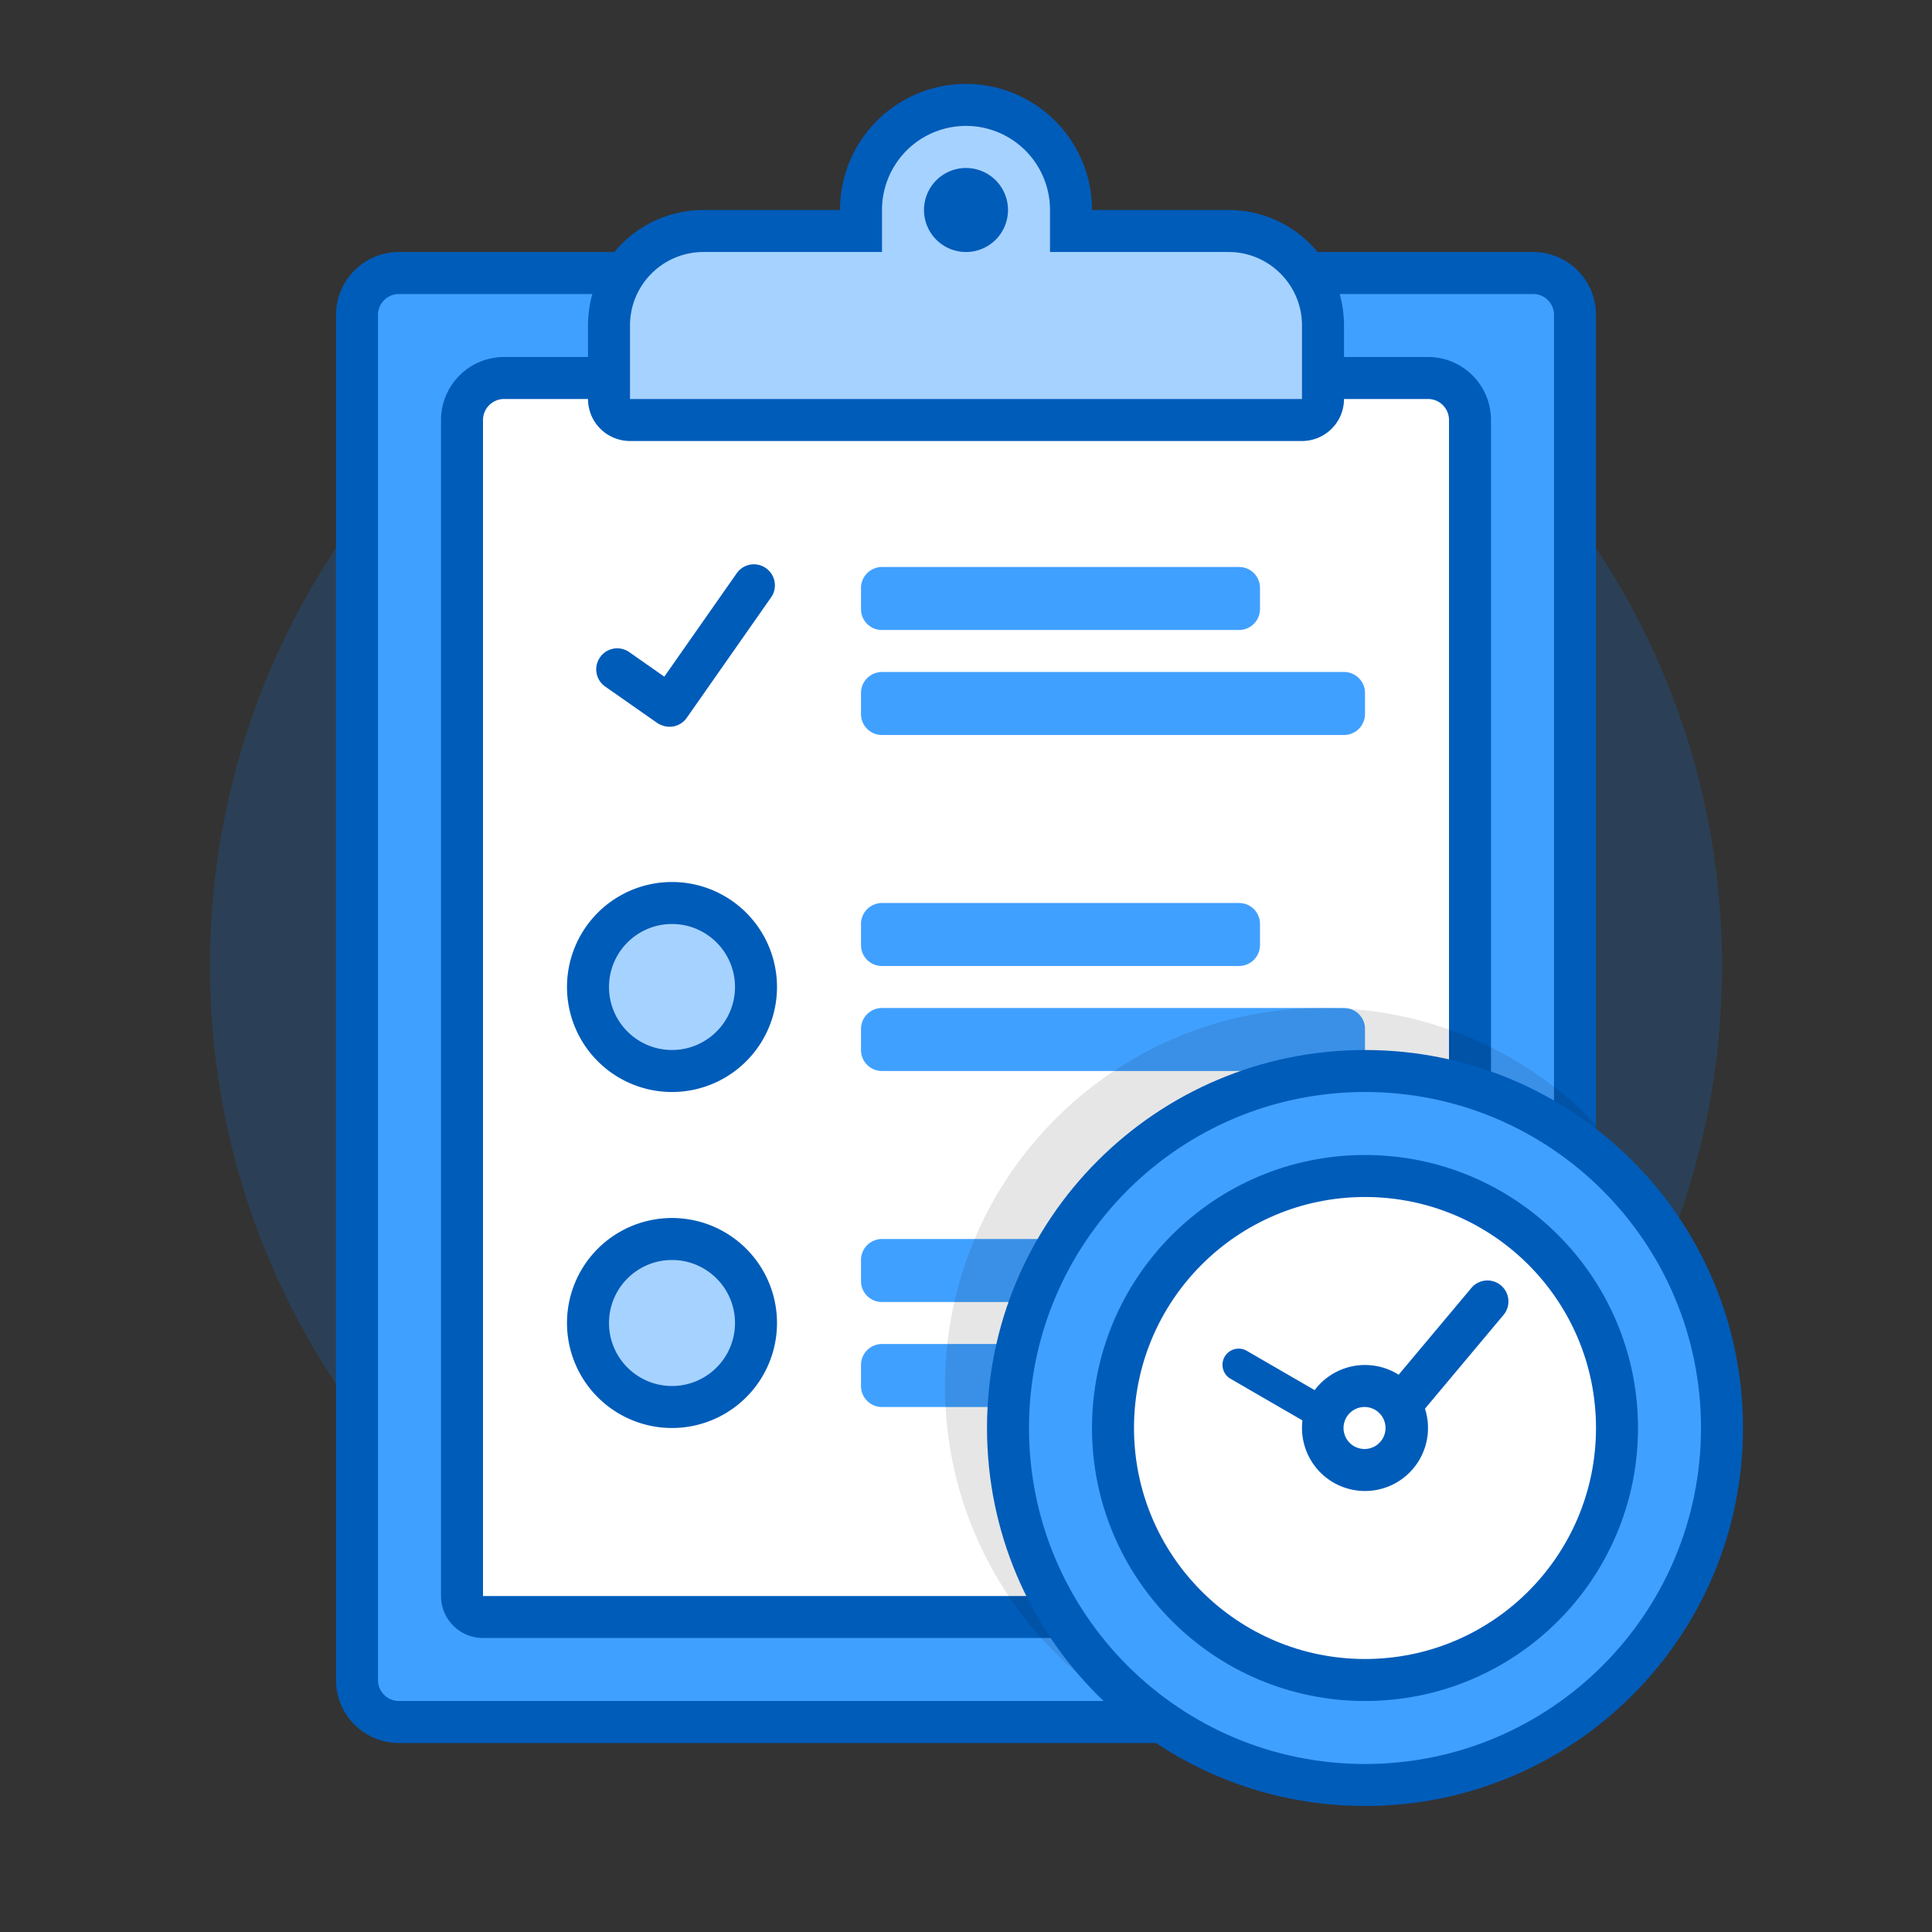<svg xmlns="http://www.w3.org/2000/svg" width="92" height="92" class="wd-applet wd-applet-projects" focusable="false" role="presentation" viewBox="0 0 92 92"><rect x="0" y="0" width="92" height="92" fill="#333333" stroke="none"/><g fill="none" fill-rule="evenodd" class="wd-icon-container"><g fill="#0B77E3" fill-opacity=".2" class="animate-flood"><path d="M46 82c19.882 0 36-16.118 36-36S65.882 10 46 10 10 26.118 10 46s16.118 36 36 36z" class="color-400-alpha-20"></path></g><g class="animate-shrink"><path fill="#005CB9" fill-rule="nonzero" d="M16 15a3 3 0 0 1 2.996-3h54.008A2.996 2.996 0 0 1 76 15v65a3 3 0 0 1-2.996 3H18.996A2.996 2.996 0 0 1 16 80V15z" class="color-500"></path><path fill="#40A0FF" d="M18 15a1 1 0 0 1 .996-1h54.008c.55 0 .996.446.996 1v65a1 1 0 0 1-.996 1H18.996A.996.996 0 0 1 18 80V15zM21 20V76a2 2 0 0 0 2 2h44.996A3.006 3.006 0 0 0 71 74.999V20A2.999 2.999 0 0 0 67.996 17H24.004A3.006 3.006 0 0 0 21 20.001z" class="color-300"></path><path fill="#FFF" d="M23 20.001c0-.553.455-1.001 1.004-1.001h43.992A.999.999 0 0 1 69 20.001V75c0 .553-.455 1.001-1.004 1.001H23V20.001z" class="color-100"></path><path fill="#40A0FF" d="M41 27.999a1 1 0 0 1 .995-.999h17.01c.55 0 .995.443.995.999v1.002a1 1 0 0 1-.995.999h-17.01a.994.994 0 0 1-.995-.999v-1.002zm0 5A1 1 0 0 1 42 32h22c.552 0 1 .443 1 .999v1.002A1 1 0 0 1 64 35H42c-.552 0-1-.443-1-.999v-1.002zm0 11a1 1 0 0 1 .995-.999h17.01c.55 0 .995.443.995.999v1.002a1 1 0 0 1-.995.999h-17.01a.994.994 0 0 1-.995-.999v-1.002zm0 5A1 1 0 0 1 42 48h22c.552 0 1 .443 1 .999v1.002A1 1 0 0 1 64 51H42c-.552 0-1-.443-1-.999v-1.002zm0 11a1 1 0 0 1 .995-.999h17.01c.55 0 .995.443.995.999v1.002a1 1 0 0 1-.995.999h-17.01a.994.994 0 0 1-.995-.999v-1.002zm0 5A1 1 0 0 1 42 64h22c.552 0 1 .443 1 .999v1.002A1 1 0 0 1 64 67H42c-.552 0-1-.443-1-.999v-1.002z" class="color-300"></path><path fill="#005CB9" fill-rule="nonzero" d="M32 52a5 5 0 1 1 0-10 5 5 0 0 1 0 10zm0 16a5 5 0 1 1 0-10 5 5 0 0 1 0 10zm-.494-33.467a1.01 1.01 0 0 1-.23-.12l-2.457-1.72a.997.997 0 0 1-.245-1.393.997.997 0 0 1 1.392-.246l1.668 1.168 3.448-4.924a.996.996 0 0 1 1.391-.244c.452.317.563.94.247 1.39l-4.018 5.739a.996.996 0 0 1-1.196.35z" class="color-500"></path><path fill="#A6D2FF" d="M32 50a3 3 0 1 1 0-6 3 3 0 0 1 0 6zm0 16a3 3 0 1 1 0-6 3 3 0 0 1 0 6z" class="color-200"></path><path fill="#005CB9" fill-rule="nonzero" d="M40 10h-6.5c-3.039 0-5.5 2.462-5.5 5.5V19a2 2 0 0 0 2 2h32a2 2 0 0 0 2-2v-3.5c0-3.035-2.464-5.5-5.5-5.5H52v-.004a6 6 0 0 0-12 0V10z" class="color-500"></path><path fill="#A6D2FF" d="M42 12V9.996a4 4 0 0 1 8 0V12h8.5c1.933 0 3.5 1.57 3.5 3.5V19H30v-3.5c0-1.933 1.565-3.5 3.5-3.5H42zm4 0a2 2 0 1 0 0-4 2 2 0 0 0 0 4z" class="color-200"></path><path fill="#000" fill-rule="nonzero" d="M76 53.55v24.9A18.013 18.013 0 0 1 68.931 83H57.069C50.042 80.549 45 73.863 45 66c0-9.941 8.059-18 18-18 5.11 0 9.724 2.13 13 5.55z" class="color-shadow" opacity=".1"></path></g><g class="animate-spin"><path fill="#005CB9" fill-rule="nonzero" d="M65 83.943c8.805 0 15.943-7.138 15.943-15.943S73.805 52.057 65 52.057 49.057 59.195 49.057 68 56.195 83.943 65 83.943zM65 86c-9.941 0-18-8.059-18-18s8.059-18 18-18 18 8.059 18 18-8.059 18-18 18z" class="color-500"></path><path fill="#40A0FF" fill-rule="nonzero" d="M65 84c-8.837 0-16-7.163-16-16s7.163-16 16-16 16 7.163 16 16-7.163 16-16 16z" class="color-300"></path><path fill="#005CB9" fill-rule="nonzero" d="M65 78.92c6.03 0 10.92-4.89 10.92-10.92S71.03 57.08 65 57.08 54.08 61.97 54.08 68 58.97 78.92 65 78.92zM65 81c-7.18 0-13-5.82-13-13s5.82-13 13-13 13 5.82 13 13-5.82 13-13 13z" class="color-500"></path><path fill="#FFF" d="M65 79c6.075 0 11-4.925 11-11s-4.925-11-11-11-11 4.925-11 11 4.925 11 11 11z" class="color-100"></path><path fill="#005CB9" fill-rule="nonzero" d="M65 71a3 3 0 1 1 0-6 3 3 0 0 1 0 6zm-.022-2a1 1 0 1 0 0-2 1 1 0 0 0 0 2z" class="color-500"></path><path fill="#005CB9" fill-rule="nonzero" d="M67.566 67.427a1 1 0 0 1-1.533-1.285l4.01-4.784a1 1 0 1 1 1.532 1.284l-4.009 4.785zm-3.975-.658a.77.77 0 0 1-.771 1.332l-4.206-2.435a.77.77 0 1 1 .772-1.332l4.205 2.435z" class="color-500"></path></g></g></svg>